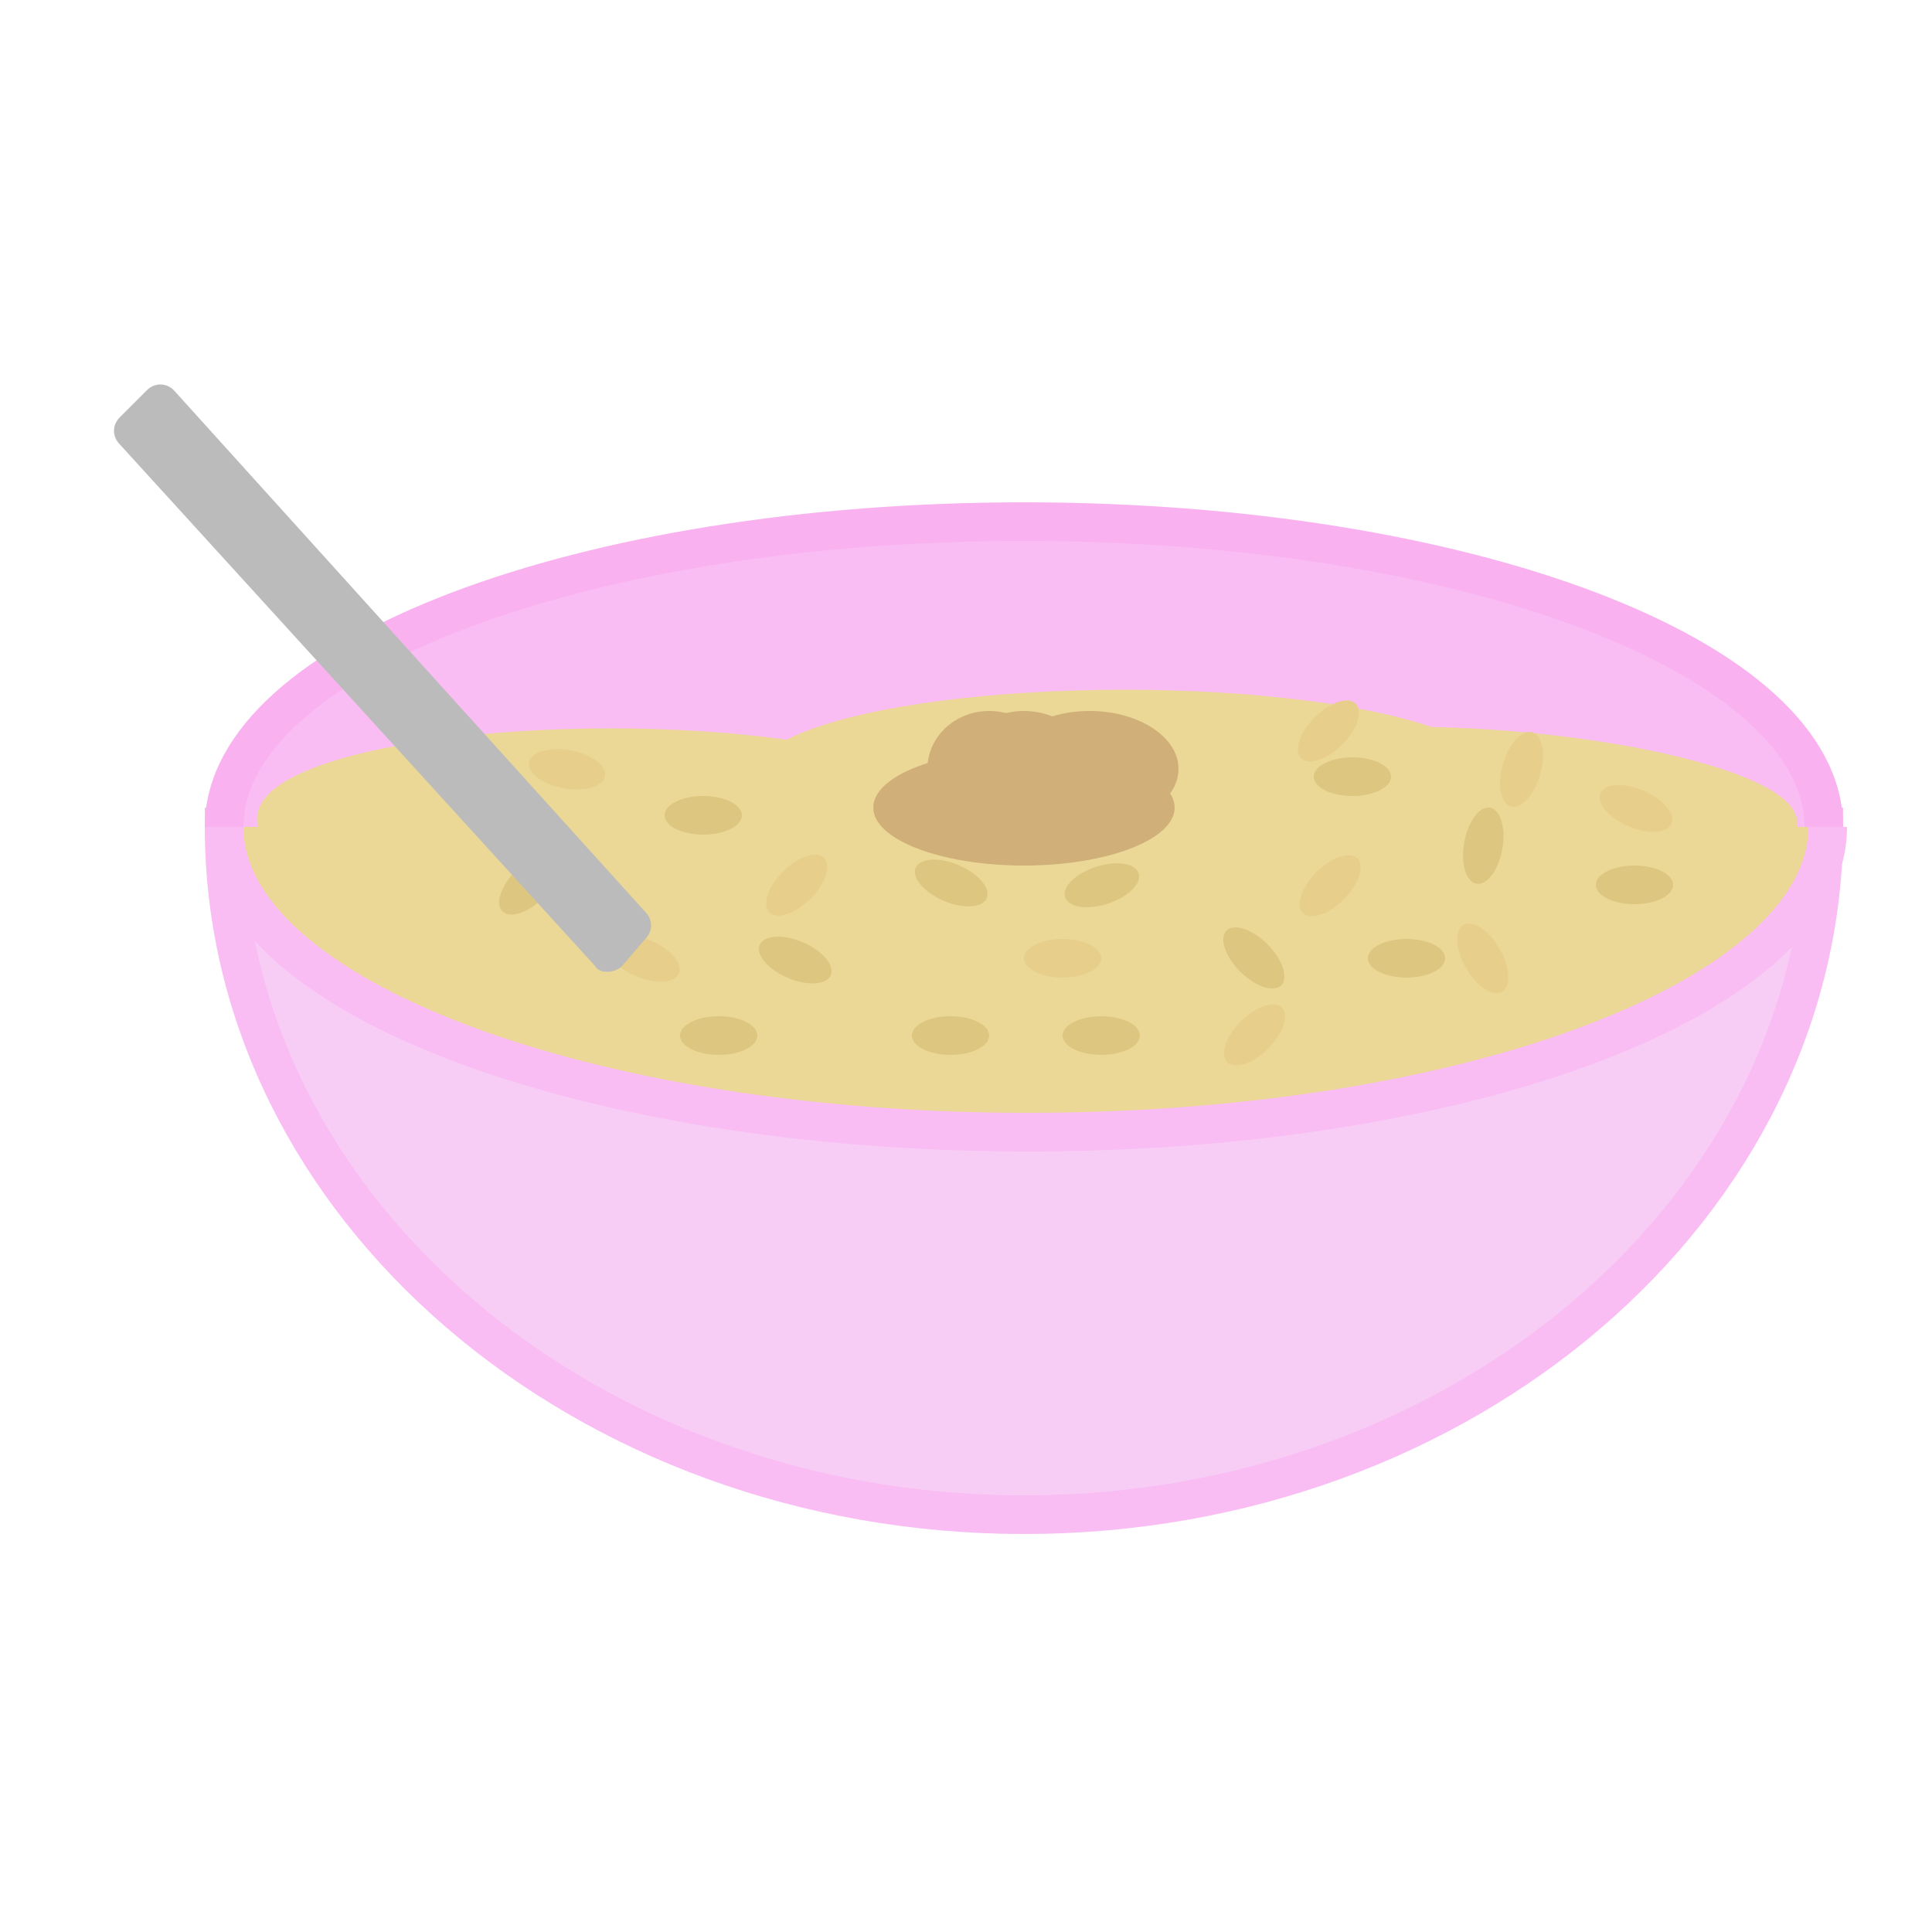<?xml version="1.0" encoding="utf-8"?>
<!-- Generator: Adobe Illustrator 21.1.0, SVG Export Plug-In . SVG Version: 6.00 Build 0)  -->
<svg version="1.1" id="Layer_1" xmlns="http://www.w3.org/2000/svg" xmlns:xlink="http://www.w3.org/1999/xlink" x="0px" y="0px"
	 viewBox="0 0 50 50" style="enable-background:new 0 0 50 50;" xml:space="preserve">
<style type="text/css">
	.st0{fill:#F7CDF5;stroke:#F9BDF3;stroke-miterlimit:10;}
	.st1{fill:#F9BDF3;stroke:#F9B2EF;stroke-miterlimit:10;}
	.st2{fill:#EBD896;stroke:#F9BDF3;stroke-miterlimit:10;}
	.st3{fill:#EBD896;stroke:#EBD896;stroke-width:0.5;stroke-miterlimit:10;}
	.st4{fill:none;stroke:#EBD896;stroke-width:0.5;stroke-miterlimit:10;}
	.st5{fill:#DDC67F;}
	.st6{fill:#E8CE8B;}
	.st7{fill:#D0B078;}
	.st8{fill:#BCBBBB;}
	.st9{fill:#EBD896;}
</style>
<g>
	<path class="st0" d="M26.5,39.2c11.4,0,20.7-8,20.7-17.8H5.8C5.8,31.2,15.1,39.2,26.5,39.2z"/>
	<path class="st1" d="M5.8,21.4c0-4.4,9.3-7.9,20.7-7.9s20.7,3.5,20.7,7.9"/>
	<path class="st2" d="M47.3,21.4c0,4.4-9.3,7.9-20.7,7.9S5.8,25.8,5.8,21.4"/>
	<ellipse class="st3" cx="15.8" cy="21.2" rx="8.9" ry="2.1"/>
	<ellipse class="st4" cx="25.6" cy="22.4" rx="5.9" ry="1"/>
	<ellipse class="st3" cx="29.1" cy="20.2" rx="9.4" ry="2.1"/>
	
		<ellipse transform="matrix(7.963657e-02 -0.997 0.997 7.963657e-02 15.154 57.895)" class="st3" cx="38.9" cy="20.7" rx="1.6" ry="7.4"/>
	<ellipse class="st5" cx="14.7" cy="22.9" rx="1" ry="0.5"/>
	<ellipse class="st5" cx="24.6" cy="26.8" rx="1" ry="0.5"/>
	<ellipse transform="matrix(0.707 -0.707 0.707 0.707 -8.062 30.236)" class="st5" cx="32.5" cy="24.8" rx="0.5" ry="1"/>
	<ellipse transform="matrix(0.393 -0.92 0.92 0.393 -6.118 36.484)" class="st5" cx="24.6" cy="22.9" rx="0.5" ry="1"/>
	<ellipse transform="matrix(0.176 -0.984 0.984 0.176 10.079 55.819)" class="st5" cx="38.4" cy="21.9" rx="1" ry="0.5"/>
	<ellipse class="st5" cx="18.6" cy="26.8" rx="1" ry="0.5"/>
	<ellipse transform="matrix(0.707 -0.707 0.707 0.707 -12.167 16.375)" class="st5" cx="13.7" cy="22.9" rx="1" ry="0.5"/>
	<ellipse transform="matrix(0.393 -0.92 0.92 0.393 -10.331 34.051)" class="st5" cx="20.6" cy="24.8" rx="0.5" ry="1"/>
	<ellipse transform="matrix(0.951 -0.31 0.31 0.951 -5.686 9.967)" class="st5" cx="28.5" cy="22.9" rx="1" ry="0.5"/>
	<ellipse class="st5" cx="36.4" cy="24.8" rx="1" ry="0.5"/>
	<ellipse class="st5" cx="42.3" cy="22.9" rx="1" ry="0.5"/>
	<ellipse class="st5" cx="28.5" cy="26.8" rx="1" ry="0.5"/>
	<ellipse transform="matrix(0.393 -0.92 0.92 0.393 -12.728 30.42)" class="st6" cx="16.7" cy="24.8" rx="0.5" ry="1"/>
	<ellipse transform="matrix(0.707 -0.707 0.707 0.707 -6.087 31.053)" class="st6" cx="34.4" cy="22.9" rx="1" ry="0.5"/>
	<ellipse transform="matrix(0.707 -0.707 0.707 0.707 -10.135 21.281)" class="st6" cx="20.6" cy="22.9" rx="1" ry="0.5"/>
	<ellipse class="st6" cx="27.5" cy="24.8" rx="1" ry="0.5"/>
	<ellipse transform="matrix(0.866 -0.5 0.5 0.866 -7.281 22.524)" class="st6" cx="38.4" cy="24.8" rx="0.5" ry="1"/>
	<ellipse transform="matrix(0.707 -0.707 0.707 0.707 -9.458 30.814)" class="st6" cx="32.5" cy="26.8" rx="1" ry="0.5"/>
	<circle class="st7" cx="26.5" cy="20.4" r="2"/>
	<circle class="st7" cx="25.9" cy="23.4" r="0"/>
	<ellipse class="st7" cx="26.5" cy="20.9" rx="3.9" ry="1.5"/>
	<ellipse class="st7" cx="25.6" cy="19.9" rx="1.6" ry="1.5"/>
	<ellipse class="st7" cx="28.2" cy="19.9" rx="2.3" ry="1.5"/>
	<path class="st8" d="M15.4,25L3.1,11.5c-0.2-0.2-0.2-0.5,0-0.7l0.7-0.7c0.2-0.2,0.5-0.2,0.7,0l12.2,13.5c0.2,0.2,0.2,0.5,0,0.7
		L16.1,25C15.9,25.2,15.5,25.2,15.4,25z"/>
	<ellipse transform="matrix(0.829 -0.56 0.56 0.829 -11.589 11.712)" class="st9" cx="13.3" cy="24.8" rx="1.4" ry="0.7"/>
	<ellipse transform="matrix(0.707 -0.707 0.707 0.707 -3.304 29.877)" class="st6" cx="34.4" cy="18.9" rx="1" ry="0.5"/>
	<ellipse class="st5" cx="35" cy="20.1" rx="1" ry="0.5"/>
	<ellipse transform="matrix(0.393 -0.92 0.92 0.393 6.486 51.625)" class="st6" cx="42.3" cy="20.9" rx="0.5" ry="1"/>
	<ellipse class="st5" cx="18.2" cy="21.1" rx="1" ry="0.5"/>
	<ellipse transform="matrix(0.176 -0.984 0.984 0.176 -7.494 30.872)" class="st6" cx="14.7" cy="19.9" rx="0.5" ry="1"/>
	<ellipse transform="matrix(0.279 -0.96 0.96 0.279 9.281 52.183)" class="st6" cx="39.4" cy="19.9" rx="1" ry="0.5"/>
</g>
</svg>
